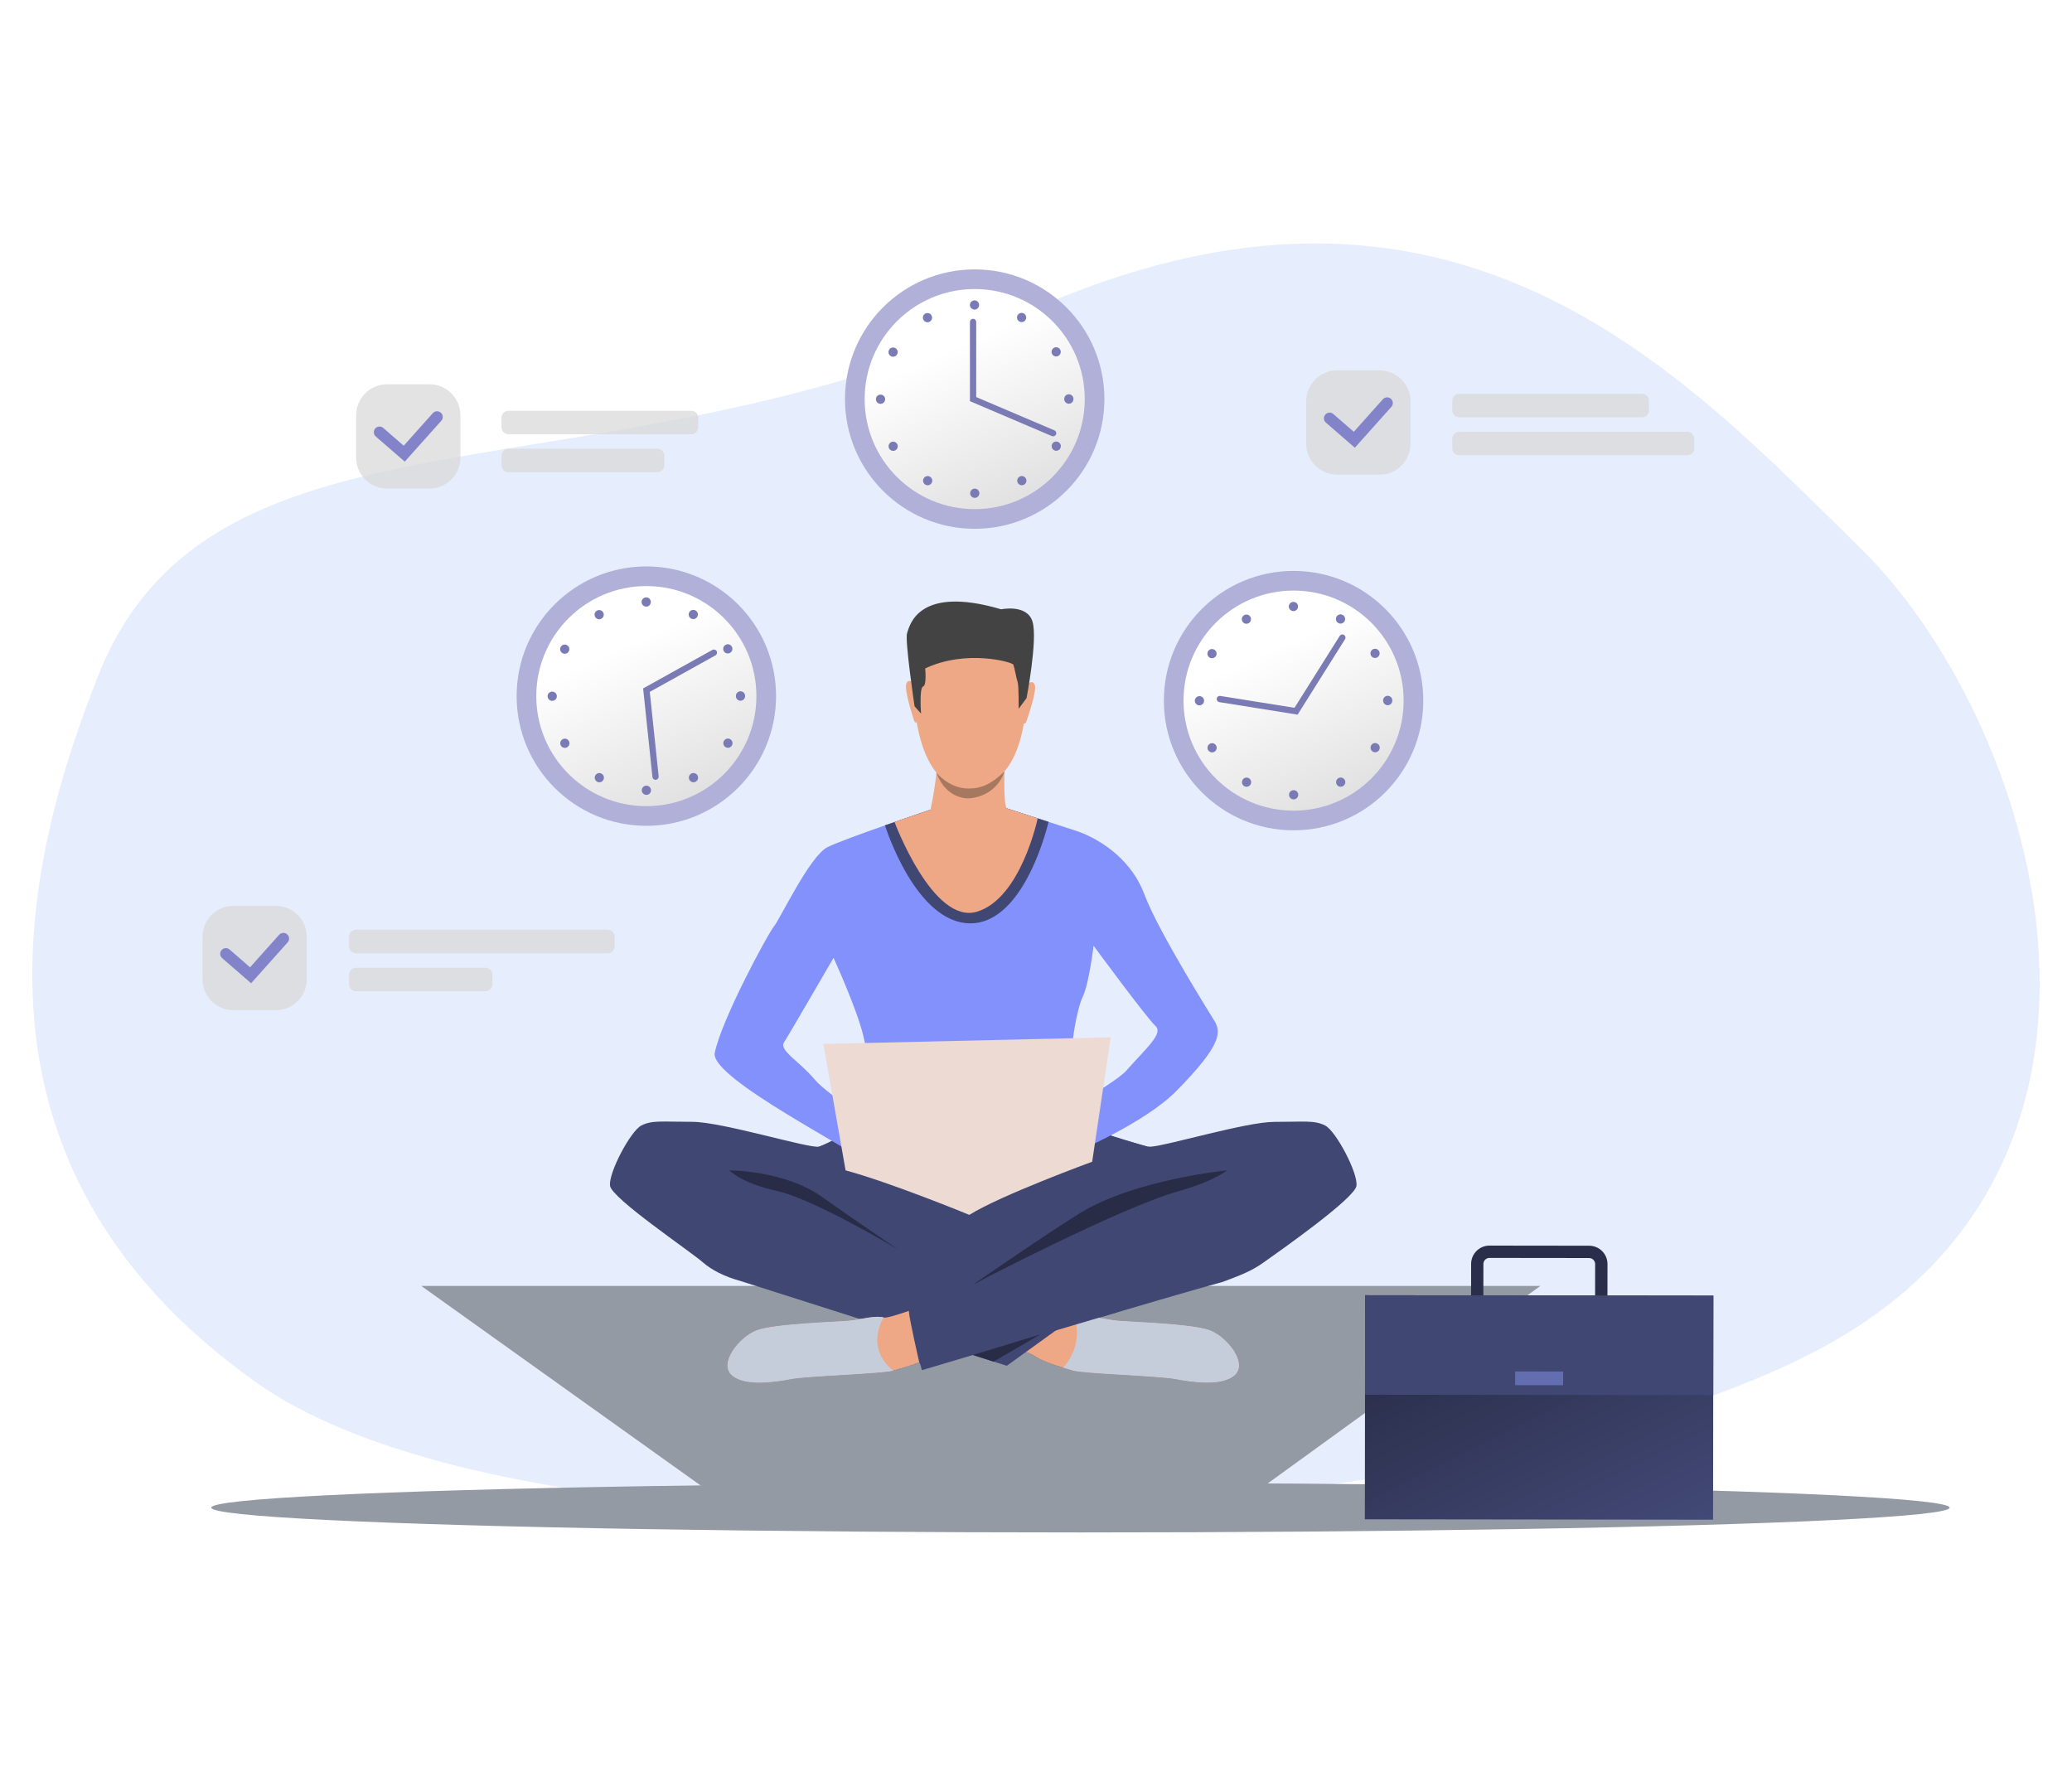 <?xml version="1.0" encoding="utf-8"?>
<!-- Generator: Adobe Illustrator 24.3.0, SVG Export Plug-In . SVG Version: 6.00 Build 0)  -->
<svg version="1.1" id="Layer_1" xmlns="http://www.w3.org/2000/svg" xmlns:xlink="http://www.w3.org/1999/xlink" x="0px" y="0px"
	 viewBox="0 0 700 600" style="enable-background:new 0 0 700 600;" xml:space="preserve">
<style type="text/css">
	.st0{opacity:0.2;fill:#92B4D1;}
	.st1{fill:#2672AB;}
	.st2{fill:#D1EBFF;}
	.st3{opacity:0.5;fill:#3F92D1;}
	.st4{fill:#3F92D1;}
	.st5{fill:#FFFFFF;}
	.st6{opacity:0.3;fill:#FFFFFF;}
	.st7{fill:#A8CFF0;}
	.st8{fill:#72B5E8;}
	.st9{fill:#03336E;}
	.st10{fill:#022652;}
	.st11{opacity:0.7;fill:#FFFFFF;}
	.st12{opacity:0.1;fill:#F1F2F2;}
	.st13{opacity:0.143;fill:#ECEFF0;}
	.st14{opacity:0.186;fill:#E7EBEE;}
	.st15{opacity:0.229;fill:#E2E8EC;}
	.st16{opacity:0.271;fill:#DEE5EA;}
	.st17{opacity:0.314;fill:#D9E1E8;}
	.st18{opacity:0.357;fill:#D4DEE6;}
	.st19{opacity:0.4;fill:#CFDBE4;}
	.st20{opacity:0.443;fill:#CAD7E2;}
	.st21{opacity:0.486;fill:#C5D4E0;}
	.st22{opacity:0.529;fill:#C0D1DE;}
	.st23{opacity:0.571;fill:#BCCDDB;}
	.st24{opacity:0.614;fill:#B7CAD9;}
	.st25{opacity:0.657;fill:#B2C7D7;}
	.st26{opacity:0.7;fill:#ADC3D5;}
	.st27{opacity:0.743;fill:#A8C0D3;}
	.st28{opacity:0.786;fill:#A3BDD1;}
	.st29{opacity:0.829;fill:#9EB9CF;}
	.st30{opacity:0.871;fill:#9AB6CD;}
	.st31{opacity:0.914;fill:#95B3CB;}
	.st32{opacity:0.957;fill:#90AFC9;}
	.st33{fill:#8BACC7;}
	.st34{fill:#EB4680;}
	.st35{fill:#FFD70F;}
	.st36{opacity:0.5;fill:#FFFFFF;}
	.st37{fill:#0BA19F;}
	.st38{fill:#3ECFCD;}
	.st39{fill:#0FBAB8;}
	.st40{fill:url(#SVGID_1_);}
	.st41{fill:url(#SVGID_2_);}
	.st42{fill:url(#SVGID_3_);}
	.st43{fill:#FFDE17;}
	.st44{fill:#FFCC00;}
	.st45{fill:#E6EDFC;}
	.st46{fill:#D7E2F4;}
	.st47{fill:#444A7C;}
	.st48{fill:#262A41;}
	.st49{fill:none;stroke:#FFFFFF;stroke-width:0.667;stroke-miterlimit:10;}
	.st50{fill:#85D2F9;}
	.st51{fill:none;stroke:#FFFFFF;stroke-width:0.325;stroke-miterlimit:10;}
	.st52{fill:none;stroke:#FFFFFF;stroke-width:0.325;stroke-miterlimit:10;stroke-dasharray:1.283,1.283;}
	.st53{fill:none;stroke:#FFFFFF;stroke-width:0.325;stroke-miterlimit:10;stroke-dasharray:1.278,1.278;}
	.st54{fill:#8391FC;stroke:#FFFFFF;stroke-width:0.325;stroke-miterlimit:10;}
	.st55{opacity:0.8;fill:#444A7C;}
	.st56{opacity:0.8;fill:#8391FC;}
	.st57{fill:#8391FC;}
	.st58{fill:none;stroke:#FFFFFF;stroke-width:1.042;stroke-miterlimit:10;}
	.st59{fill:none;stroke:#C8D0FC;stroke-width:0.261;stroke-miterlimit:10;}
	.st60{fill:none;stroke:#FFFFFF;stroke-width:0.261;stroke-linecap:round;stroke-miterlimit:10;}
	.st61{fill:none;stroke:#FFFFFF;stroke-width:0.521;stroke-miterlimit:10;}
	.st62{fill:#E5E1F9;}
	.st63{fill:#7683E1;}
	.st64{fill:#E8A398;}
	.st65{fill:#C3D3EA;}
	.st66{fill:none;stroke:#E8B1C3;stroke-width:1.974;stroke-miterlimit:10;}
	.st67{fill:#7481B2;}
	.st68{fill:#545C8C;}
	.st69{fill:#ECECEC;}
	.st70{fill:#F0F0F0;}
	.st71{fill:#F5F5F5;}
	.st72{fill:#E7E7E7;}
	.st73{fill:#FAFAFA;}
	.st74{opacity:0.4;fill:#E7E7E7;}
	.st75{fill:#E1E1E1;}
	.st76{fill:#007CFF;}
	.st77{opacity:0.2;fill:#FFFFFF;}
	.st78{opacity:0.2;}
	.st79{opacity:0.6;fill:#FFFFFF;}
	.st80{opacity:0.3;}
	.st81{fill:#1A2E35;}
	.st82{opacity:0.4;fill:#FFFFFF;}
	.st83{fill:#CD5B51;}
	.st84{fill:#BA221F;}
	.st85{opacity:0.4;}
	.st86{fill:#1A4175;}
	.st87{fill:#1674BA;}
	.st88{fill-rule:evenodd;clip-rule:evenodd;fill:#389CCF;}
	.st89{fill:url(#XMLID_6_);}
	.st90{fill-rule:evenodd;clip-rule:evenodd;fill:#1674BA;}
	.st91{fill:#1B75BB;}
	.st92{clip-path:url(#SVGID_6_);}
	.st93{clip-path:url(#SVGID_7_);}
	.st94{filter:url(#Adobe_OpacityMaskFilter);}
	.st95{filter:url(#Adobe_OpacityMaskFilter_1_);}
	.st96{mask:url(#SVGID_8_);fill:url(#SVGID_9_);}
	.st97{opacity:0.3;fill:#ADBCFF;}
	.st98{filter:url(#Adobe_OpacityMaskFilter_2_);}
	.st99{filter:url(#Adobe_OpacityMaskFilter_3_);}
	.st100{mask:url(#SVGID_10_);fill:url(#SVGID_11_);}
	.st101{opacity:0.7;fill:#E6EDFC;}
	.st102{fill:none;stroke:#1A2E35;stroke-width:2;stroke-miterlimit:10;}
	.st103{fill:none;stroke:#1A2E35;stroke-linecap:round;stroke-linejoin:round;stroke-miterlimit:10;}
	.st104{opacity:0.44;fill:#FFFFFF;}
	.st105{fill:none;stroke:#FFFFFF;stroke-miterlimit:10;}
	.st106{fill:none;stroke:#1A2E35;stroke-width:0.5;stroke-miterlimit:10;}
	.st107{fill:#FFFFFF;stroke:#1A2E35;stroke-width:0.5;stroke-miterlimit:10;}
	.st108{fill:#1A2E35;stroke:#1A2E35;stroke-linecap:round;stroke-linejoin:round;stroke-miterlimit:10;}
	.st109{fill:#FFFFFF;stroke:#1A2E35;stroke-linecap:round;stroke-linejoin:round;stroke-miterlimit:10;}
	.st110{fill:#808080;stroke:#1A2E35;stroke-linecap:round;stroke-linejoin:round;stroke-miterlimit:10;}
	.st111{fill:#B0B0D9;}
	.st112{fill:#B0B0D9;stroke:#1A2E35;stroke-linecap:round;stroke-linejoin:round;stroke-miterlimit:10;}
	.st113{opacity:0.2;clip-path:url(#XMLID_7_);fill:#404773;}
	.st114{fill:#AAFF00;}
	.st115{opacity:0.2;clip-path:url(#XMLID_8_);fill:#8383C9;}
	.st116{opacity:0.2;clip-path:url(#XMLID_9_);}
	.st117{clip-path:url(#XMLID_10_);fill:none;stroke:#1A2E35;stroke-linecap:round;stroke-linejoin:round;stroke-miterlimit:10;}
	.st118{clip-path:url(#XMLID_11_);}
	.st119{fill:#575757;}
	.st120{fill:none;stroke:#575757;stroke-miterlimit:10;}
	.st121{filter:url(#Adobe_OpacityMaskFilter_4_);}
	.st122{filter:url(#Adobe_OpacityMaskFilter_5_);}
	.st123{mask:url(#SVGID_12_);fill:url(#SVGID_13_);}
	.st124{fill:#939AA3;}
	.st125{fill:#404773;}
	.st126{fill:#EEA886;}
	.st127{fill:#C5CDDB;}
	.st128{fill:#E55353;}
	.st129{fill:#434343;}
	.st130{fill:#282C47;}
	.st131{fill:#525252;}
	.st132{fill:#EDDAD3;}
	.st133{fill:#A77860;}
	.st134{fill:url(#SVGID_14_);}
	.st135{fill:#7A7AB5;}
	.st136{fill:url(#SVGID_15_);}
	.st137{fill:url(#SVGID_16_);}
	.st138{fill:#2A2E4A;}
	.st139{fill:url(#SVGID_17_);}
	.st140{fill:#626EB0;}
	.st141{opacity:0.72;fill:#D9D9D9;}
	.st142{fill:#8383C9;}
	.st143{enable-background:new    ;}
	.st144{fill:url(#SVGID_18_);}
	.st145{fill:url(#SVGID_19_);}
	.st146{fill:url(#SVGID_20_);}
	.st147{opacity:0.8;}
	.st148{opacity:0;fill:#D7C8FF;}
	.st149{opacity:6.369427e-03;fill:#D6C7FE;}
	.st150{opacity:0.013;fill:#D5C6FE;}
	.st151{opacity:0.019;fill:#D4C6FD;}
	.st152{opacity:0.025;fill:#D3C5FC;}
	.st153{opacity:0.032;fill:#D2C4FB;}
	.st154{opacity:0.038;fill:#D1C3FB;}
	.st155{opacity:0.045;fill:#D0C3FA;}
	.st156{opacity:0.051;fill:#CFC2F9;}
	.st157{opacity:0.057;fill:#CEC1F9;}
	.st158{opacity:0.064;fill:#CDC0F8;}
	.st159{opacity:0.07;fill:#CCC0F7;}
	.st160{opacity:0.076;fill:#CBBFF6;}
	.st161{opacity:0.083;fill:#CABEF6;}
	.st162{opacity:0.089;fill:#C9BDF5;}
	.st163{opacity:0.096;fill:#C8BDF4;}
	.st164{opacity:0.102;fill:#C7BCF3;}
	.st165{opacity:0.108;fill:#C6BBF3;}
	.st166{opacity:0.115;fill:#C5BAF2;}
	.st167{opacity:0.121;fill:#C4B9F1;}
	.st168{opacity:0.127;fill:#C3B9F1;}
	.st169{opacity:0.134;fill:#C2B8F0;}
	.st170{opacity:0.14;fill:#C1B7EF;}
	.st171{opacity:0.146;fill:#C0B6EE;}
	.st172{opacity:0.153;fill:#BFB6EE;}
	.st173{opacity:0.159;fill:#BEB5ED;}
	.st174{opacity:0.166;fill:#BDB4EC;}
	.st175{opacity:0.172;fill:#BCB3EC;}
	.st176{opacity:0.178;fill:#BBB3EB;}
	.st177{opacity:0.185;fill:#BAB2EA;}
	.st178{opacity:0.191;fill:#B9B1E9;}
	.st179{opacity:0.198;fill:#B8B0E9;}
	.st180{opacity:0.204;fill:#B7B0E8;}
	.st181{opacity:0.21;fill:#B6AFE7;}
	.st182{opacity:0.217;fill:#B5AEE7;}
	.st183{opacity:0.223;fill:#B4ADE6;}
	.st184{opacity:0.229;fill:#B3ACE5;}
	.st185{opacity:0.236;fill:#B2ACE4;}
	.st186{opacity:0.242;fill:#B1ABE4;}
	.st187{opacity:0.248;fill:#B0AAE3;}
	.st188{opacity:0.255;fill:#AFA9E2;}
	.st189{opacity:0.261;fill:#AEA9E1;}
	.st190{opacity:0.268;fill:#ADA8E1;}
	.st191{opacity:0.274;fill:#ACA7E0;}
	.st192{opacity:0.28;fill:#ABA6DF;}
	.st193{opacity:0.287;fill:#AAA6DF;}
	.st194{opacity:0.293;fill:#A9A5DE;}
	.st195{opacity:0.299;fill:#A8A4DD;}
	.st196{opacity:0.306;fill:#A7A3DC;}
	.st197{opacity:0.312;fill:#A6A3DC;}
	.st198{opacity:0.319;fill:#A5A2DB;}
	.st199{opacity:0.325;fill:#A4A1DA;}
	.st200{opacity:0.331;fill:#A3A0DA;}
	.st201{opacity:0.338;fill:#A29FD9;}
	.st202{opacity:0.344;fill:#A19FD8;}
	.st203{opacity:0.35;fill:#A09ED7;}
	.st204{opacity:0.357;fill:#9F9DD7;}
	.st205{opacity:0.363;fill:#9E9CD6;}
	.st206{opacity:0.369;fill:#9D9CD5;}
	.st207{opacity:0.376;fill:#9C9BD5;}
	.st208{opacity:0.382;fill:#9B9AD4;}
	.st209{opacity:0.389;fill:#9A99D3;}
	.st210{opacity:0.395;fill:#9999D2;}
	.st211{opacity:0.401;fill:#9898D2;}
	.st212{opacity:0.408;fill:#9797D1;}
	.st213{opacity:0.414;fill:#9696D0;}
	.st214{opacity:0.42;fill:#9596CF;}
	.st215{opacity:0.427;fill:#9495CF;}
	.st216{opacity:0.433;fill:#9394CE;}
	.st217{opacity:0.44;fill:#9293CD;}
	.st218{opacity:0.446;fill:#9192CD;}
	.st219{opacity:0.452;fill:#9092CC;}
	.st220{opacity:0.459;fill:#8F91CB;}
	.st221{opacity:0.465;fill:#8E90CA;}
	.st222{opacity:0.471;fill:#8D8FCA;}
	.st223{opacity:0.478;fill:#8C8FC9;}
	.st224{opacity:0.484;fill:#8B8EC8;}
	.st225{opacity:0.49;fill:#8A8DC8;}
	.st226{opacity:0.497;fill:#898CC7;}
	.st227{opacity:0.503;fill:#888CC6;}
	.st228{opacity:0.51;fill:#878BC5;}
	.st229{opacity:0.516;fill:#868AC5;}
	.st230{opacity:0.522;fill:#8589C4;}
	.st231{opacity:0.529;fill:#8489C3;}
	.st232{opacity:0.535;fill:#8388C3;}
	.st233{opacity:0.541;fill:#8287C2;}
	.st234{opacity:0.548;fill:#8186C1;}
	.st235{opacity:0.554;fill:#8086C0;}
	.st236{opacity:0.56;fill:#7F85C0;}
	.st237{opacity:0.567;fill:#7E84BF;}
	.st238{opacity:0.573;fill:#7D83BE;}
	.st239{opacity:0.58;fill:#7C82BE;}
	.st240{opacity:0.586;fill:#7B82BD;}
	.st241{opacity:0.592;fill:#7A81BC;}
	.st242{opacity:0.599;fill:#7980BB;}
	.st243{opacity:0.605;fill:#787FBB;}
	.st244{opacity:0.612;fill:#777FBA;}
	.st245{opacity:0.618;fill:#767EB9;}
	.st246{opacity:0.624;fill:#757DB8;}
	.st247{opacity:0.631;fill:#747CB8;}
	.st248{opacity:0.637;fill:#737CB7;}
	.st249{opacity:0.643;fill:#727BB6;}
	.st250{opacity:0.65;fill:#717AB6;}
	.st251{opacity:0.656;fill:#7079B5;}
	.st252{opacity:0.662;fill:#6F79B4;}
	.st253{opacity:0.669;fill:#6E78B3;}
	.st254{opacity:0.675;fill:#6D77B3;}
	.st255{opacity:0.681;fill:#6C76B2;}
	.st256{opacity:0.688;fill:#6B75B1;}
	.st257{opacity:0.694;fill:#6A75B1;}
	.st258{opacity:0.701;fill:#6974B0;}
	.st259{opacity:0.707;fill:#6873AF;}
	.st260{opacity:0.713;fill:#6772AE;}
	.st261{opacity:0.72;fill:#6672AE;}
	.st262{opacity:0.726;fill:#6571AD;}
	.st263{opacity:0.733;fill:#6470AC;}
	.st264{opacity:0.739;fill:#636FAC;}
	.st265{opacity:0.745;fill:#626FAB;}
	.st266{opacity:0.752;fill:#616EAA;}
	.st267{opacity:0.758;fill:#606DA9;}
	.st268{opacity:0.764;fill:#5F6CA9;}
	.st269{opacity:0.771;fill:#5E6CA8;}
	.st270{opacity:0.777;fill:#5D6BA7;}
	.st271{opacity:0.783;fill:#5C6AA6;}
	.st272{opacity:0.79;fill:#5B69A6;}
	.st273{opacity:0.796;fill:#5A68A5;}
	.st274{opacity:0.802;fill:#5968A4;}
	.st275{opacity:0.809;fill:#5867A4;}
	.st276{opacity:0.815;fill:#5766A3;}
	.st277{opacity:0.822;fill:#5665A2;}
	.st278{opacity:0.828;fill:#5565A1;}
	.st279{opacity:0.834;fill:#5464A1;}
	.st280{opacity:0.841;fill:#5363A0;}
	.st281{opacity:0.847;fill:#52629F;}
	.st282{opacity:0.854;fill:#51629F;}
	.st283{opacity:0.86;fill:#50619E;}
	.st284{opacity:0.866;fill:#4F609D;}
	.st285{opacity:0.873;fill:#4E5F9C;}
	.st286{opacity:0.879;fill:#4D5F9C;}
	.st287{opacity:0.885;fill:#4C5E9B;}
	.st288{opacity:0.892;fill:#4B5D9A;}
	.st289{opacity:0.898;fill:#4A5C9A;}
	.st290{opacity:0.904;fill:#495B99;}
	.st291{opacity:0.911;fill:#485B98;}
	.st292{opacity:0.917;fill:#475A97;}
	.st293{opacity:0.924;fill:#465997;}
	.st294{opacity:0.93;fill:#455896;}
	.st295{opacity:0.936;fill:#445895;}
	.st296{opacity:0.943;fill:#435794;}
	.st297{opacity:0.949;fill:#425694;}
	.st298{opacity:0.955;fill:#415593;}
	.st299{opacity:0.962;fill:#405592;}
	.st300{opacity:0.968;fill:#3F5492;}
	.st301{opacity:0.975;fill:#3E5391;}
	.st302{opacity:0.981;fill:#3D5290;}
	.st303{opacity:0.987;fill:#3C528F;}
	.st304{opacity:0.994;fill:#3B518F;}
	.st305{fill:#3A508E;}
	.st306{clip-path:url(#SVGID_22_);enable-background:new    ;}
	.st307{fill:#70166B;}
	.st308{fill:#74176F;}
	.st309{fill:#781873;}
	.st310{fill:#7D1977;}
	.st311{fill:#811A7B;}
	.st312{fill:#851B7F;}
	.st313{fill:#8A1C83;}
	.st314{fill:#8E1C87;}
	.st315{fill:#921D8B;}
	.st316{clip-path:url(#SVGID_24_);enable-background:new    ;}
	.st317{fill:#616B85;}
	.st318{fill:#656F8A;}
	.st319{fill:#69738F;}
	.st320{fill:#6C7794;}
	.st321{fill:#707B99;}
	.st322{fill:#747F9E;}
	.st323{fill:#7883A3;}
	.st324{fill:#7B87A8;}
	.st325{fill:#7F8BAD;}
	.st326{clip-path:url(#SVGID_26_);enable-background:new    ;}
	.st327{fill:#9D1F95;}
	.st328{clip-path:url(#SVGID_28_);enable-background:new    ;}
	.st329{clip-path:url(#SVGID_30_);enable-background:new    ;}
	.st330{fill:#767385;}
	.st331{fill:#6C1667;}
	.st332{clip-path:url(#SVGID_32_);enable-background:new    ;}
	.st333{fill:#7C798C;}
	.st334{clip-path:url(#SVGID_34_);enable-background:new    ;}
	.st335{fill:#918DA3;}
	.st336{fill:#9592A8;}
	.st337{fill:#9A96AD;}
	.st338{fill:#8C899E;}
	.st339{fill:#888599;}
	.st340{fill:#838094;}
	.st341{fill:#7F7C8F;}
	.st342{fill:#7A778A;}
	.st343{fill:url(#SVGID_35_);}
	.st344{fill:url(#SVGID_36_);}
	.st345{fill:url(#SVGID_37_);}
	.st346{fill:url(#SVGID_38_);}
	.st347{fill:url(#SVGID_39_);}
	.st348{opacity:0;fill:#012B7E;}
	.st349{opacity:0.028;fill:#012B7E;}
	.st350{opacity:0.056;fill:#012B7E;}
	.st351{opacity:0.083;fill:#012B7E;}
	.st352{opacity:0.111;fill:#012B7E;}
	.st353{opacity:0.139;fill:#012B7E;}
	.st354{opacity:0.167;fill:#012B7E;}
	.st355{opacity:0.194;fill:#012B7E;}
	.st356{opacity:0.222;fill:#012B7E;}
	.st357{opacity:0.25;fill:#012B7E;}
	.st358{opacity:0.278;fill:#012B7E;}
	.st359{opacity:0.306;fill:#012B7E;}
	.st360{opacity:0.333;fill:#012B7E;}
	.st361{opacity:0.361;fill:#012B7E;}
	.st362{opacity:0.389;fill:#012B7E;}
	.st363{opacity:0.417;fill:#012B7E;}
	.st364{opacity:0.444;fill:#012B7E;}
	.st365{opacity:0.472;fill:#012B7E;}
	.st366{opacity:0.5;fill:#012B7E;}
	.st367{opacity:0.528;fill:#012B7E;}
	.st368{opacity:0.556;fill:#012B7E;}
	.st369{opacity:0.583;fill:#012B7E;}
	.st370{opacity:0.611;fill:#012B7E;}
	.st371{opacity:0.639;fill:#012B7E;}
	.st372{opacity:0.667;fill:#012B7E;}
	.st373{opacity:0.694;fill:#012B7E;}
	.st374{opacity:0.722;fill:#012B7E;}
	.st375{opacity:0.75;fill:#012B7E;}
	.st376{opacity:0.778;fill:#012B7E;}
	.st377{opacity:0.806;fill:#012B7E;}
	.st378{opacity:0.833;fill:#012B7E;}
	.st379{opacity:0.861;fill:#012B7E;}
	.st380{opacity:0.889;fill:#012B7E;}
	.st381{opacity:0.917;fill:#012B7E;}
	.st382{opacity:0.944;fill:#012B7E;}
	.st383{opacity:0.972;fill:#012B7E;}
	.st384{fill:#012B7E;}
	.st385{fill:url(#SVGID_40_);}
	.st386{fill:url(#SVGID_41_);}
	.st387{fill:url(#SVGID_42_);}
	.st388{fill:url(#SVGID_43_);}
	.st389{fill:url(#SVGID_44_);}
	.st390{fill:url(#SVGID_45_);}
	.st391{fill:url(#SVGID_46_);}
	.st392{fill:url(#SVGID_47_);}
	.st393{clip-path:url(#SVGID_49_);}
	.st394{fill:#412121;}
	.st395{fill:#87A8DC;}
	.st396{opacity:0.8;clip-path:url(#SVGID_49_);}
	.st397{opacity:0.7;}
	.st398{fill:url(#SVGID_50_);}
	.st399{fill:url(#SVGID_51_);}
	.st400{fill:url(#SVGID_52_);}
	.st401{fill:url(#SVGID_53_);}
	.st402{fill:url(#SVGID_54_);}
	.st403{fill:url(#SVGID_55_);}
	.st404{opacity:0;fill:#BECBF7;}
	.st405{opacity:0.011;fill:#BDCAF6;}
	.st406{opacity:0.021;fill:#BBC8F5;}
	.st407{opacity:0.032;fill:#BAC7F4;}
	.st408{opacity:0.043;fill:#B8C6F2;}
	.st409{opacity:0.054;fill:#B7C4F1;}
	.st410{opacity:0.065;fill:#B5C3F0;}
	.st411{opacity:0.075;fill:#B4C2EF;}
	.st412{opacity:0.086;fill:#B3C0EE;}
	.st413{opacity:0.097;fill:#B1BFED;}
	.st414{opacity:0.107;fill:#B0BEEC;}
	.st415{opacity:0.118;fill:#AEBCEB;}
	.st416{opacity:0.129;fill:#ADBBE9;}
	.st417{opacity:0.14;fill:#ACBAE8;}
	.st418{opacity:0.15;fill:#AAB8E7;}
	.st419{opacity:0.161;fill:#A9B7E6;}
	.st420{opacity:0.172;fill:#A7B6E5;}
	.st421{opacity:0.183;fill:#A6B5E4;}
	.st422{opacity:0.194;fill:#A4B3E3;}
	.st423{opacity:0.204;fill:#A3B2E2;}
	.st424{opacity:0.215;fill:#A2B1E0;}
	.st425{opacity:0.226;fill:#A0AFDF;}
	.st426{opacity:0.237;fill:#9FAEDE;}
	.st427{opacity:0.247;fill:#9DADDD;}
	.st428{opacity:0.258;fill:#9CABDC;}
	.st429{opacity:0.269;fill:#9BAADB;}
	.st430{opacity:0.28;fill:#99A9DA;}
	.st431{opacity:0.29;fill:#98A7D9;}
	.st432{opacity:0.301;fill:#96A6D7;}
	.st433{opacity:0.312;fill:#95A5D6;}
	.st434{opacity:0.323;fill:#93A3D5;}
	.st435{opacity:0.333;fill:#92A2D4;}
	.st436{opacity:0.344;fill:#91A1D3;}
	.st437{opacity:0.355;fill:#8F9FD2;}
	.st438{opacity:0.366;fill:#8E9ED1;}
	.st439{opacity:0.376;fill:#8C9DCF;}
	.st440{opacity:0.387;fill:#8B9BCE;}
	.st441{opacity:0.398;fill:#899ACD;}
	.st442{opacity:0.409;fill:#8899CC;}
	.st443{opacity:0.419;fill:#8797CB;}
	.st444{opacity:0.43;fill:#8596CA;}
	.st445{opacity:0.441;fill:#8495C9;}
	.st446{opacity:0.452;fill:#8293C8;}
	.st447{opacity:0.462;fill:#8192C6;}
	.st448{opacity:0.473;fill:#8091C5;}
	.st449{opacity:0.484;fill:#7E8FC4;}
	.st450{opacity:0.495;fill:#7D8EC3;}
	.st451{opacity:0.505;fill:#7B8DC2;}
	.st452{opacity:0.516;fill:#7A8CC1;}
	.st453{opacity:0.527;fill:#788AC0;}
	.st454{opacity:0.538;fill:#7789BF;}
	.st455{opacity:0.548;fill:#7688BD;}
	.st456{opacity:0.559;fill:#7486BC;}
	.st457{opacity:0.57;fill:#7385BB;}
	.st458{opacity:0.581;fill:#7184BA;}
	.st459{opacity:0.591;fill:#7082B9;}
	.st460{opacity:0.602;fill:#6F81B8;}
	.st461{opacity:0.613;fill:#6D80B7;}
	.st462{opacity:0.624;fill:#6C7EB6;}
	.st463{opacity:0.634;fill:#6A7DB4;}
	.st464{opacity:0.645;fill:#697CB3;}
	.st465{opacity:0.656;fill:#677AB2;}
	.st466{opacity:0.667;fill:#6679B1;}
	.st467{opacity:0.677;fill:#6578B0;}
	.st468{opacity:0.688;fill:#6376AF;}
	.st469{opacity:0.699;fill:#6275AE;}
	.st470{opacity:0.71;fill:#6074AC;}
	.st471{opacity:0.72;fill:#5F72AB;}
	.st472{opacity:0.731;fill:#5D71AA;}
	.st473{opacity:0.742;fill:#5C70A9;}
	.st474{opacity:0.753;fill:#5B6EA8;}
	.st475{opacity:0.763;fill:#596DA7;}
	.st476{opacity:0.774;fill:#586CA6;}
	.st477{opacity:0.785;fill:#566AA5;}
	.st478{opacity:0.796;fill:#5569A3;}
	.st479{opacity:0.806;fill:#5468A2;}
	.st480{opacity:0.817;fill:#5266A1;}
	.st481{opacity:0.828;fill:#5165A0;}
	.st482{opacity:0.839;fill:#4F649F;}
	.st483{opacity:0.85;fill:#4E639E;}
	.st484{opacity:0.86;fill:#4C619D;}
	.st485{opacity:0.871;fill:#4B609C;}
	.st486{opacity:0.882;fill:#4A5F9A;}
	.st487{opacity:0.892;fill:#485D99;}
	.st488{opacity:0.903;fill:#475C98;}
	.st489{opacity:0.914;fill:#455B97;}
	.st490{opacity:0.925;fill:#445996;}
	.st491{opacity:0.935;fill:#435895;}
	.st492{opacity:0.946;fill:#415794;}
	.st493{opacity:0.957;fill:#405593;}
	.st494{opacity:0.968;fill:#3E5491;}
	.st495{opacity:0.979;fill:#3D5390;}
	.st496{opacity:0.989;fill:#3B518F;}
	.st497{fill:url(#SVGID_56_);}
	.st498{fill:url(#SVGID_57_);}
	.st499{fill:url(#SVGID_58_);}
	.st500{fill:url(#SVGID_59_);}
	.st501{fill:url(#SVGID_60_);}
	.st502{clip-path:url(#SVGID_62_);}
	.st503{fill:#FA4542;}
	.st504{opacity:0.8;clip-path:url(#SVGID_62_);}
	.st505{fill:url(#SVGID_63_);}
	.st506{fill:url(#SVGID_64_);}
	.st507{opacity:0.7;fill:url(#SVGID_65_);}
	.st508{fill:url(#SVGID_66_);}
	.st509{fill:url(#SVGID_67_);}
	.st510{clip-path:url(#SVGID_69_);}
	.st511{fill:#1479DA;}
	.st512{opacity:0.8;clip-path:url(#SVGID_69_);}
	.st513{fill:url(#SVGID_70_);}
	.st514{clip-path:url(#SVGID_72_);}
	.st515{fill:#1278DA;}
	.st516{opacity:0.8;clip-path:url(#SVGID_72_);}
	.st517{fill:url(#SVGID_73_);}
	.st518{clip-path:url(#SVGID_75_);}
	.st519{fill:#127ADB;}
	.st520{opacity:0.8;clip-path:url(#SVGID_75_);}
	.st521{fill:url(#SVGID_76_);}
	.st522{clip-path:url(#SVGID_78_);}
	.st523{opacity:0.8;clip-path:url(#SVGID_78_);}
	.st524{fill:url(#SVGID_79_);}
	.st525{clip-path:url(#SVGID_81_);}
	.st526{fill:url(#SVGID_82_);}
	.st527{fill:url(#SVGID_83_);}
	.st528{opacity:0.8;clip-path:url(#SVGID_81_);}
	.st529{fill:url(#SVGID_84_);}
	.st530{clip-path:url(#SVGID_86_);}
	.st531{fill:#187FDF;}
	.st532{opacity:0.8;clip-path:url(#SVGID_86_);}
	.st533{fill:url(#SVGID_87_);}
	.st534{clip-path:url(#SVGID_89_);}
	.st535{fill:#0E70D3;}
	.st536{opacity:0.8;clip-path:url(#SVGID_89_);}
	.st537{fill:url(#SVGID_90_);}
	.st538{clip-path:url(#SVGID_92_);fill:#FFFFFF;}
	.st539{clip-path:url(#SVGID_92_);fill:#0071C1;}
	.st540{opacity:0.8;clip-path:url(#SVGID_92_);}
	.st541{clip-path:url(#SVGID_92_);}
	.st542{opacity:0.7;fill:#8B7BC8;}
	.st543{fill:url(#SVGID_93_);}
	.st544{fill:url(#SVGID_94_);}
	.st545{fill:#003B64;}
	.st546{fill:#003D68;}
	.st547{fill:url(#SVGID_95_);}
	.st548{opacity:0.7;fill:url(#SVGID_96_);}
	.st549{fill:url(#SVGID_97_);}
	.st550{fill:url(#SVGID_98_);}
	.st551{clip-path:url(#SVGID_100_);}
	.st552{opacity:0.8;clip-path:url(#SVGID_100_);}
	.st553{fill:url(#SVGID_101_);}
	.st554{fill:url(#SVGID_102_);}
	.st555{fill:url(#SVGID_103_);}
	.st556{fill:url(#SVGID_104_);}
	.st557{fill:url(#SVGID_105_);}
	.st558{opacity:0.7;fill:url(#SVGID_106_);}
	.st559{fill:url(#SVGID_107_);}
	.st560{fill:url(#SVGID_108_);}
	.st561{fill:url(#SVGID_109_);}
	.st562{fill:url(#SVGID_110_);}
	.st563{fill:url(#SVGID_111_);}
	.st564{fill:url(#SVGID_112_);}
	.st565{opacity:0.7;fill:url(#SVGID_113_);}
	.st566{fill:url(#SVGID_114_);}
	.st567{clip-path:url(#SVGID_116_);fill:#FF3B62;}
	.st568{clip-path:url(#SVGID_116_);fill:#412121;}
	.st569{clip-path:url(#SVGID_116_);fill:#FFFFFF;}
	.st570{opacity:0.8;clip-path:url(#SVGID_116_);}
	.st571{clip-path:url(#SVGID_116_);}
	.st572{fill:url(#SVGID_117_);}
	.st573{fill:url(#SVGID_118_);}
	.st574{opacity:0;fill:#3A508E;}
	.st575{opacity:0.02;fill:#3A508E;}
	.st576{opacity:0.04;fill:#3A508E;}
	.st577{opacity:0.06;fill:#3A508E;}
	.st578{opacity:0.08;fill:#3A508E;}
	.st579{opacity:0.1;fill:#3A508E;}
	.st580{opacity:0.12;fill:#3A508E;}
	.st581{opacity:0.14;fill:#3A508E;}
	.st582{opacity:0.16;fill:#3A508E;}
	.st583{opacity:0.18;fill:#3A508E;}
	.st584{opacity:0.2;fill:#3A508E;}
	.st585{opacity:0.22;fill:#3A508E;}
	.st586{opacity:0.24;fill:#3A508E;}
	.st587{opacity:0.26;fill:#3A508E;}
	.st588{opacity:0.28;fill:#3A508E;}
	.st589{opacity:0.3;fill:#3A508E;}
	.st590{opacity:0.32;fill:#3A508E;}
	.st591{opacity:0.34;fill:#3A508E;}
	.st592{opacity:0.36;fill:#3A508E;}
	.st593{opacity:0.38;fill:#3A508E;}
	.st594{opacity:0.4;fill:#3A508E;}
	.st595{opacity:0.42;fill:#3A508E;}
	.st596{opacity:0.44;fill:#3A508E;}
	.st597{opacity:0.46;fill:#3A508E;}
	.st598{opacity:0.48;fill:#3A508E;}
	.st599{opacity:0.5;fill:#3A508E;}
	.st600{opacity:0.52;fill:#3A508E;}
	.st601{opacity:0.54;fill:#3A508E;}
	.st602{opacity:0.56;fill:#3A508E;}
	.st603{opacity:0.58;fill:#3A508E;}
	.st604{opacity:0.6;fill:#3A508E;}
	.st605{opacity:0.62;fill:#3A508E;}
	.st606{opacity:0.64;fill:#3A508E;}
	.st607{opacity:0.66;fill:#3A508E;}
	.st608{opacity:0.68;fill:#3A508E;}
	.st609{opacity:0.7;fill:#3A508E;}
	.st610{opacity:0.72;fill:#3A508E;}
	.st611{opacity:0.74;fill:#3A508E;}
	.st612{opacity:0.76;fill:#3A508E;}
	.st613{opacity:0.78;fill:#3A508E;}
	.st614{opacity:0.8;fill:#3A508E;}
	.st615{opacity:0.82;fill:#3A508E;}
	.st616{opacity:0.84;fill:#3A508E;}
	.st617{opacity:0.86;fill:#3A508E;}
	.st618{opacity:0.88;fill:#3A508E;}
	.st619{opacity:0.9;fill:#3A508E;}
	.st620{opacity:0.92;fill:#3A508E;}
	.st621{opacity:0.94;fill:#3A508E;}
	.st622{opacity:0.96;fill:#3A508E;}
	.st623{opacity:0.98;fill:#3A508E;}
	.st624{fill:url(#SVGID_119_);}
	.st625{fill:url(#SVGID_120_);}
	.st626{clip-path:url(#SVGID_122_);}
	.st627{fill:url(#SVGID_123_);}
	.st628{fill:url(#SVGID_124_);}
	.st629{clip-path:url(#SVGID_126_);}
	.st630{fill:url(#SVGID_127_);}
	.st631{fill:url(#SVGID_128_);}
	.st632{fill:url(#SVGID_129_);}
</style>
<g>
	<path class="st45" d="M33.32,227.91C3.69,302.01-11.49,396.9,86.03,466.72c97.52,69.82,416.13,51.6,531.62-12.53
		c115.49-64.12,69.74-211.52,10.62-269.27s-137.03-145.1-282.35-79.01C200.61,172,72.13,130.85,33.32,227.91z"/>
	<defs>
		<filter id="Adobe_OpacityMaskFilter" filterUnits="userSpaceOnUse" x="142.32" y="434.46" width="378.08" height="76.6">
			<feFlood  style="flood-color:white;flood-opacity:1" result="back"/>
			<feBlend  in="SourceGraphic" in2="back" mode="normal"/>
		</filter>
	</defs>
	<mask maskUnits="userSpaceOnUse" x="142.32" y="434.46" width="378.08" height="76.6" id="SVGID_1_">
		<g class="st94">
			<defs>
				<filter id="Adobe_OpacityMaskFilter_1_" filterUnits="userSpaceOnUse" x="142.32" y="434.46" width="378.08" height="76.6">
					<feFlood  style="flood-color:white;flood-opacity:1" result="back"/>
					<feBlend  in="SourceGraphic" in2="back" mode="normal"/>
				</filter>
			</defs>
			<mask maskUnits="userSpaceOnUse" x="142.32" y="434.46" width="378.08" height="76.6" id="SVGID_1_">
			</mask>
			<linearGradient id="SVGID_2_" gradientUnits="userSpaceOnUse" x1="331.358" y1="450.033" x2="331.358" y2="609.424">
				<stop  offset="0" style="stop-color:#000000"/>
				<stop  offset="0.695" style="stop-color:#FFFFFF"/>
			</linearGradient>
			<polygon style="mask:url(#SVGID_1_);fill:url(#SVGID_2_);" points="414.71,511.02 520.4,434.46 142.32,434.46 249.55,511.06 			
				"/>
		</g>
	</mask>
	<polygon class="st124" points="414.71,511.02 520.4,434.46 142.32,434.46 249.55,511.06 	"/>
	<path class="st125" d="M458.26,400.66c-0.61,4.28-26.35,22.31-31.42,25.91c-4.07,2.89-7.6,4.22-13.75,6.53c0,0,0,0,0,0
		c-13.97,3.67-101.65,29.84-101.65,29.84c-0.23-0.89-0.36-1.66-0.87-2.67c-3.27,1.31-6.64,2.15-8.78,2.82
		c-3.26,1.02-29.17,1.84-34.48,2.86c-5.3,1.02-15.91,2.65-20.2-1.43c-4.28-4.08,2.65-12.85,8.57-15.1
		c5.92-2.24,27.54-2.86,31.42-3.26c3.88-0.41,8.98-1.84,11.43-1.02c0.77,0.26,4.19-0.75,8.51-2.24c-0.11-1.59-0.13-2.59-0.13-2.59
		l23.02-6.64l-4.26-40.76c0,0,10.02-37.74,50.03-8.95c0,0,8.93,2.63,11.99,3.44c0.22,0.06,0.56,0.07,1.02,0.03
		c6.1-0.46,32.34-8.39,41.82-8.39c10.2,0,13.47-0.61,17.14,1.22C451.32,382.09,458.87,396.37,458.26,400.66z"/>
	<path class="st125" d="M417.26,464.51c-4.28,4.08-14.89,2.45-20.2,1.43c-5.3-1.02-31.21-1.84-34.48-2.86
		c-3.26-1.02-9.38-2.45-13.67-5.3c-0.34-0.23-1.13-0.57-2.29-1.01c0,0,0,0,0,0l-6.48,4.67l-90.09-28.68
		c-5.4-1.48-9.68-3.73-12.53-6.21c-4.69-4.08-30.81-21.63-31.42-25.91c-0.61-4.28,6.94-18.57,10.61-20.4
		c3.67-1.84,6.94-1.22,17.14-1.22s39.78,9.18,42.84,8.36c1.39-0.37,4.27-1.84,7-3.33c3.27-1.79,6.33-3.61,6.33-3.61
		c43.82-19.56,48.69,12.45,48.69,12.45l-2.59,39.51c0,0,3.65,1.81,8.4,4.07l21.72,6.14l-2.84,2.05c1.23,0.4,2.1,0.58,2.45,0.46
		c2.45-0.82,7.55,0.61,11.43,1.02c3.88,0.41,25.5,1.02,31.42,3.26C414.61,451.66,421.55,460.43,417.26,464.51z"/>
	<path class="st125" d="M283.7,384.07c3.02,0.21,23.44,12.04,28.28,14.86c-7.36-3.85-35.28-11.53-35.28-11.53
		C278.09,387.02,280.97,385.56,283.7,384.07z"/>
	<path class="st125" d="M388.69,387.43c0,0-35.17,8.53-41.61,12.11c0.29-0.21,18.54-14.07,28.11-15.92c0,0,9.41,2.97,12.47,3.79
		C387.88,387.45,388.23,387.46,388.69,387.43C388.69,387.43,388.69,387.43,388.69,387.43z"/>
	<path class="st126" d="M417.26,464.51c-4.28,4.08-14.89,2.45-20.2,1.43c-5.3-1.02-31.21-1.84-34.48-2.86
		c-0.94-0.29-2.11-0.62-3.41-1c0,0,0,0,0,0c-3.22-0.95-7.2-2.26-10.26-4.3c-0.34-0.23-1.13-0.57-2.29-1.01l16.3-11.77l0.47-0.34
		c1.23,0.4,2.1,0.58,2.45,0.46c2.45-0.82,7.55,0.61,11.43,1.02c3.88,0.41,25.5,1.02,31.42,3.26
		C414.61,451.66,421.55,460.43,417.26,464.51z"/>
	<path class="st127" d="M417.26,464.51c-4.28,4.08-14.89,2.45-20.2,1.43c-5.3-1.02-31.21-1.84-34.48-2.86
		c-0.94-0.29-2.11-0.62-3.41-1c0,0,0,0,0,0c0,0,0,0,0,0s7.13-7.06,3.76-17.07l0.47-0.34c1.23,0.4,2.1,0.58,2.45,0.46
		c2.45-0.82,7.55,0.61,11.43,1.02c3.88,0.41,25.5,1.02,31.42,3.26C414.61,451.66,421.55,460.43,417.26,464.51z"/>
	<path class="st128" d="M292.64,393.07c0.05,0.11,0.04,0.19-0.03,0.24C292.2,393.62,292.27,393.49,292.64,393.07z"/>
	<path class="st57" d="M410.55,345.37c-0.34-0.69-18.93-29.92-23.96-43.25c-5.03-13.33-17.14-19.45-22.85-21.35
		c-2.04-0.68-5.67-1.86-9.5-3.1c-6.9-2.23-14.44-4.65-14.44-4.65H316c0,0-8.25,2.76-17,5.83c-0.01,0-0.01,0.01-0.01,0.01
		c-8.07,2.83-16.57,5.92-19.44,7.36c-5.98,2.99-16.05,24.35-18.09,26.79c-2.04,2.45-17.73,31.53-19.99,42.71
		c-1.76,8.68,49.77,34.11,51.17,37.37c1.63-1.81,9.14-9.01,9.14-9.01s-2.4-1.51-5.79-3.74c13.8,0.63,47.53-0.56,52.37-0.31
		c0.97,0.05,2.03,0.02,3.12-0.07c0,0-0.01,0-0.01,0c1.5,1.09,11.16,9.62,11.16,9.62s23.8-9.88,34.75-20.94
		C412.92,352.92,412.26,348.84,410.55,345.37z M275.22,364.71c-5.1-6.12-12.12-9.82-10.35-12.54c1.77-2.72,16.73-28.56,16.73-28.56
		s7.75,17,9.93,25.84c2.18,8.84,2.01,12.89,1.09,15.64c-0.82,2.47-1.48,4.14-2.22,11.49C284.28,372.41,277.55,367.52,275.22,364.71z
		 M380.45,361.79c-2,2.27-9.92,7.3-17.03,11.44c-0.54-4.93-1.36-12.7-1.45-15.49c-0.13-4.21,1.63-16.32,3.81-20.94
		c2.18-4.63,3.67-17.27,3.67-17.27s18.02,24.48,20.88,27.07C393.19,349.18,387.21,354.11,380.45,361.79z"/>
	<g>
		<path class="st126" d="M330.74,207.59c0,0,18.61,2.93,15.78,32.06c-2.83,29.12-19.26,26.74-20.36,26.71
			c-1.1-0.03-16.49,0.53-17.69-35.03C308.47,231.33,307.94,205.03,330.74,207.59z"/>
	</g>
	<g>
		<path class="st126" d="M346.81,231.42c0,0,2.04-2.18,2.79,0.03c0.75,2.2-2.78,12.03-2.91,12.49c0,0-0.37,0.85-0.86,0.38
			C345.34,243.85,346.81,231.42,346.81,231.42z"/>
	</g>
	<g>
		<path class="st126" d="M308.97,231.05c0,0-2-2.22-2.79-0.03c-0.79,2.19,2.52,12.08,2.67,12.55c0,0,0.36,0.86,0.85,0.4
			C310.2,243.51,308.97,231.05,308.97,231.05z"/>
	</g>
	<g>
		<path class="st129" d="M346.8,235.89l-2.66,3.56c0,0,0.08-7.81-0.35-9.04c-0.43-1.22-1.08-4.97-1.44-5.85
			c-0.36-0.88-15.98-5.26-29.79,1.28c0,0,0.61,5.62-0.72,6.12c-1.32,0.5-0.67,9.15-0.67,9.15l-2.19-2.47c0,0-3.35-22.41-2.53-24.74
			c0.83-2.34,3.47-16.38,31.79-8.04c0,0,8.83-1.87,10.6,4.23C350.61,216.17,346.8,235.89,346.8,235.89z"/>
	</g>
	<path class="st130" d="M303.35,422.12c0,0-28.49-17.08-40.94-19.76c-11.76-2.54-16.05-6.94-16.05-6.94s18.7,0,31.15,8.84
		C285.96,410.26,303.35,422.12,303.35,422.12z"/>
	<path class="st130" d="M328.67,434.03c0,0,49.56-26.02,69.8-31.67c11.59-3.23,16.05-6.94,16.05-6.94s-30.64,2.99-49.27,14.21
		C356.36,414.98,328.67,434.03,328.67,434.03z"/>
	<path class="st126" d="M310.56,460.27c-3.27,1.31-6.64,2.15-8.78,2.82c-3.26,1.02-29.17,1.84-34.48,2.86
		c-5.3,1.02-15.91,2.65-20.2-1.43c-4.28-4.08,2.65-12.85,8.57-15.1c5.92-2.24,27.54-2.86,31.42-3.26c3.88-0.41,8.98-1.84,11.43-1.02
		c0.77,0.26,4.19-0.75,8.51-2.24C307.15,445.48,310.56,460.27,310.56,460.27z"/>
	<path class="st125" d="M328.67,457.8l48.72-14.42l-9.63-2.94C367.75,440.44,328.82,454.55,328.67,457.8z"/>
	<polygon class="st130" points="328.67,457.8 351.47,450.85 335.66,460.03 	"/>
	<path class="st131" d="M313.01,399.53c-0.04-0.03-0.41-0.24-1.03-0.6C312.39,399.14,312.73,399.35,313.01,399.53z"/>
	<path class="st127" d="M301.78,463.09c-3.26,1.02-29.17,1.84-34.48,2.86c-5.3,1.02-15.91,2.65-20.2-1.43
		c-4.28-4.08,2.65-12.85,8.57-15.1c5.92-2.24,27.54-2.86,31.42-3.26c3.88-0.41,8.98-1.84,11.43-1.02
		C298.51,445.13,291.97,455.13,301.78,463.09z"/>
	<path class="st125" d="M354.24,277.66c0,0-7.81,34.3-26.4,34.3c-18.59,0-28.86-33.11-28.86-33.11s0,0,0.01-0.01
		c8.76-3.07,17-5.83,17-5.83h23.8C339.81,273.01,347.34,275.43,354.24,277.66z"/>
	<path class="st132" d="M285.67,395.42l-7.51-42.71l97.07-2.24l-6.25,42.03c0,0-30.98,11.34-41.5,17.96
		C327.48,410.45,300.91,399.53,285.67,395.42z"/>
	<path class="st126" d="M340.05,273.09c-0.01-0.03-0.01-0.05-0.03-0.08c-1.16-2.59-0.59-15.24-0.59-15.24s-23.71-6.03-23.03-1.42
		c0.68,4.61-2.04,17.21-2.04,17.21l-12.16,4.16c0,0,12.96,34.79,27.85,30.31c14.89-4.49,20.52-31.56,20.52-31.56L340.05,273.09z"/>
	<path class="st133" d="M316.36,261.04c0,0,4.2,5.37,10.83,5.37c4.36,0,7.8-1.52,12.15-5.76c0,0-2.2,8.35-12.12,9.09
		C327.22,269.75,319.64,270.22,316.36,261.04z"/>
	<ellipse class="st124" cx="365.02" cy="509.37" rx="293.64" ry="8.38"/>
	<g>
		<circle class="st111" cx="437.02" cy="236.71" r="43.82"/>
		<linearGradient id="SVGID_3_" gradientUnits="userSpaceOnUse" x1="429.443" y1="219.75" x2="466.186" y2="301.954">
			<stop  offset="0" style="stop-color:#FFFFFF"/>
			<stop  offset="1" style="stop-color:#CFCFCF"/>
		</linearGradient>
		<circle class="st42" cx="437.02" cy="236.71" r="37.18"/>
		<g>
			<path class="st135" d="M435.48,268.52c0-0.86,0.7-1.56,1.56-1.56l0,0c0.86,0,1.56,0.7,1.56,1.56l0,0c0,0.86-0.7,1.56-1.56,1.56
				l0,0C436.18,270.08,435.48,269.38,435.48,268.52z M420.36,265.62L420.36,265.62L420.36,265.62c-0.5-0.29-0.78-0.81-0.78-1.35l0,0
				c0-0.26,0.07-0.53,0.21-0.78l0,0c0.43-0.74,1.38-1,2.13-0.57l0,0c0.5,0.29,0.78,0.81,0.78,1.35l0,0c0,0.26-0.07,0.53-0.21,0.77
				l0,0c-0.29,0.5-0.81,0.78-1.35,0.78l0,0C420.87,265.83,420.61,265.77,420.36,265.62z M451.59,265.04
				c-0.14-0.25-0.21-0.52-0.21-0.78l0,0c0-0.54,0.28-1.06,0.78-1.35l0,0c0.74-0.43,1.7-0.18,2.13,0.57l0,0
				c0.14,0.24,0.21,0.51,0.21,0.77l0,0c0,0.54-0.28,1.06-0.78,1.35l0,0c-0.25,0.14-0.51,0.21-0.78,0.21l0,0
				C452.4,265.82,451.88,265.54,451.59,265.04z M408.14,253.43c-0.14-0.25-0.21-0.52-0.21-0.78l0,0c0-0.54,0.28-1.06,0.78-1.35l0,0
				c0.74-0.43,1.7-0.18,2.13,0.57l0,0c0.14,0.25,0.21,0.52,0.21,0.78l0,0c0,0.54-0.28,1.06-0.78,1.35l0,0
				c-0.25,0.14-0.51,0.21-0.78,0.21l0,0C408.95,254.2,408.43,253.92,408.14,253.43z M463.8,253.96c-0.5-0.29-0.78-0.82-0.78-1.36
				l0,0c0-0.26,0.07-0.53,0.21-0.77l0,0c0.43-0.75,1.38-1,2.13-0.57l0,0c0.5,0.29,0.78,0.81,0.78,1.35l0,0
				c0,0.26-0.07,0.53-0.21,0.78l0,0c-0.29,0.5-0.81,0.78-1.35,0.78l0,0C464.31,254.17,464.04,254.1,463.8,253.96z M403.66,236.75
				c0-0.86,0.7-1.56,1.56-1.56l0,0c0.86,0,1.56,0.7,1.56,1.56l0,0c0,0.86-0.7,1.56-1.56,1.56l0,0c0,0,0,0,0,0l0,0
				C404.36,238.31,403.66,237.61,403.66,236.75z M467.27,236.71L467.27,236.71c0-0.01,0-0.02,0-0.03l0,0c0-0.01,0-0.02,0-0.04l0,0
				c0-0.86,0.69-1.56,1.55-1.56l0,0c0.86,0,1.56,0.7,1.56,1.55l0,0c0,0.01,0,0.03,0,0.04l0,0c0,0.01,0,0.02,0,0.04l0,0
				c0,0.86-0.7,1.56-1.56,1.56l0,0C467.97,238.27,467.27,237.57,467.27,236.71z M408.68,222.19c-0.5-0.29-0.78-0.81-0.78-1.35l0,0
				c0-0.26,0.07-0.53,0.21-0.78l0,0c0.43-0.75,1.38-1,2.13-0.57l0,0c0.5,0.29,0.78,0.81,0.78,1.35l0,0c0,0.26-0.07,0.53-0.21,0.78
				l0,0c-0.29,0.5-0.81,0.78-1.35,0.78l0,0C409.19,222.4,408.92,222.33,408.68,222.19z M463.19,221.53L463.19,221.53
				c-0.14-0.25-0.21-0.52-0.21-0.78l0,0c0-0.54,0.28-1.06,0.78-1.35l0,0c0.74-0.43,1.7-0.18,2.13,0.56l0,0
				c0.14,0.25,0.21,0.52,0.21,0.78l0,0c0,0.54-0.28,1.06-0.78,1.35l0,0c-0.25,0.14-0.52,0.21-0.78,0.21l0,0
				C464.01,222.31,463.48,222.03,463.19,221.53z M419.73,209.97c-0.14-0.25-0.21-0.52-0.21-0.78l0,0c0-0.54,0.28-1.06,0.78-1.35l0,0
				c0.74-0.43,1.7-0.18,2.13,0.57l0,0c0.14,0.25,0.21,0.52,0.21,0.78l0,0c0,0.54-0.28,1.06-0.78,1.35l0,0
				c-0.25,0.14-0.52,0.21-0.78,0.21l0,0C420.54,210.74,420.02,210.47,419.73,209.97z M452.1,210.48c-0.5-0.29-0.78-0.81-0.78-1.35
				l0,0c0-0.26,0.07-0.53,0.21-0.78l0,0c0.43-0.75,1.38-1,2.13-0.57l0,0c0.5,0.29,0.78,0.81,0.78,1.35l0,0
				c0,0.26-0.07,0.53-0.21,0.78l0,0c-0.29,0.5-0.81,0.78-1.35,0.78l0,0C452.61,210.69,452.34,210.62,452.1,210.48z M435.41,204.91
				c0-0.86,0.7-1.56,1.56-1.56l0,0c0.86,0,1.56,0.69,1.56,1.56l0,0c0,0.86-0.69,1.56-1.56,1.56l0,0c0,0,0,0,0,0l0,0
				C436.11,206.46,435.41,205.77,435.41,204.91z"/>
		</g>
		<g>
			<path class="st135" d="M454.55,215.58c-0.02,0.14-0.07,0.27-0.15,0.39l-16.02,25.48l-26.44-4.23c-0.58-0.09-0.97-0.63-0.88-1.21
				c0.09-0.58,0.63-0.97,1.21-0.88l25.06,4.01l15.28-24.3c0.31-0.49,0.96-0.64,1.46-0.33C454.43,214.75,454.61,215.18,454.55,215.58
				z"/>
		</g>
	</g>
	<g>
		<circle class="st111" cx="329.29" cy="134.84" r="43.82"/>
		<linearGradient id="SVGID_6_" gradientUnits="userSpaceOnUse" x1="321.706" y1="117.879" x2="358.449" y2="200.084">
			<stop  offset="0" style="stop-color:#FFFFFF"/>
			<stop  offset="1" style="stop-color:#CFCFCF"/>
		</linearGradient>
		<circle style="fill:url(#SVGID_6_);" cx="329.29" cy="134.84" r="37.18"/>
		<g>
			<path class="st135" d="M327.75,166.65c0-0.86,0.7-1.56,1.56-1.56l0,0c0.86,0,1.56,0.7,1.56,1.56l0,0c0,0.86-0.7,1.56-1.56,1.56
				l0,0C328.45,168.21,327.75,167.51,327.75,166.65z M312.62,163.75L312.62,163.75L312.62,163.75c-0.5-0.29-0.78-0.81-0.78-1.35l0,0
				c0-0.26,0.07-0.53,0.21-0.78l0,0c0.43-0.74,1.38-1,2.13-0.57l0,0c0.5,0.29,0.78,0.81,0.78,1.35l0,0c0,0.26-0.07,0.53-0.21,0.78
				l0,0c-0.29,0.5-0.81,0.78-1.35,0.78l0,0C313.14,163.96,312.87,163.9,312.62,163.75z M343.86,163.17
				c-0.14-0.25-0.21-0.52-0.21-0.78l0,0c0-0.54,0.28-1.06,0.78-1.35l0,0c0.74-0.43,1.7-0.18,2.13,0.57l0,0
				c0.14,0.24,0.21,0.51,0.21,0.78l0,0c0,0.54-0.28,1.06-0.78,1.35l0,0c-0.25,0.14-0.52,0.21-0.78,0.21l0,0
				C344.67,163.95,344.14,163.67,343.86,163.17z M300.4,151.56c-0.14-0.25-0.21-0.52-0.21-0.78l0,0c0-0.54,0.28-1.06,0.78-1.35l0,0
				c0.75-0.43,1.7-0.18,2.13,0.57l0,0c0.14,0.25,0.21,0.52,0.21,0.78l0,0c0,0.54-0.28,1.06-0.78,1.35l0,0
				c-0.25,0.14-0.51,0.21-0.78,0.21l0,0C301.22,152.33,300.69,152.05,300.4,151.56z M356.06,152.09c-0.5-0.29-0.78-0.82-0.78-1.36
				l0,0c0-0.26,0.07-0.53,0.21-0.77l0,0c0.43-0.75,1.38-1,2.13-0.57l0,0c0.5,0.29,0.78,0.81,0.78,1.35l0,0
				c0,0.26-0.07,0.53-0.21,0.78l0,0c-0.29,0.5-0.81,0.78-1.35,0.78l0,0C356.57,152.3,356.31,152.23,356.06,152.09z M295.92,134.88
				c0-0.86,0.7-1.56,1.56-1.56l0,0c0.86,0,1.56,0.7,1.56,1.56l0,0c0,0.86-0.7,1.56-1.56,1.56l0,0c0,0,0,0,0,0l0,0
				C296.62,136.44,295.92,135.74,295.92,134.88z M359.54,134.84L359.54,134.84c0-0.01,0-0.02,0-0.03l0,0c0-0.01,0-0.02,0-0.04l0,0
				c0-0.86,0.69-1.56,1.55-1.56l0,0c0.86,0,1.56,0.69,1.56,1.55l0,0c0,0.01,0,0.03,0,0.04l0,0c0,0.01,0,0.02,0,0.04l0,0
				c0,0.86-0.7,1.56-1.56,1.56l0,0C360.23,136.4,359.54,135.7,359.54,134.84z M300.94,120.32c-0.5-0.29-0.78-0.81-0.78-1.35l0,0
				c0-0.26,0.07-0.53,0.21-0.78l0,0c0.43-0.75,1.38-1,2.13-0.57l0,0c0.5,0.29,0.78,0.81,0.78,1.35l0,0c0,0.26-0.07,0.53-0.21,0.78
				l0,0c-0.29,0.5-0.81,0.78-1.35,0.78l0,0C301.45,120.53,301.18,120.47,300.94,120.32z M355.46,119.66L355.46,119.66
				c-0.14-0.25-0.21-0.52-0.21-0.78l0,0c0-0.54,0.28-1.06,0.78-1.35l0,0c0.74-0.43,1.7-0.18,2.13,0.56l0,0
				c0.14,0.25,0.21,0.52,0.21,0.78l0,0c0,0.54-0.28,1.06-0.78,1.35l0,0c-0.25,0.14-0.52,0.21-0.78,0.21l0,0
				C356.27,120.44,355.75,120.16,355.46,119.66z M311.99,108.1c-0.14-0.25-0.21-0.52-0.21-0.78l0,0c0-0.54,0.28-1.06,0.78-1.35l0,0
				c0.75-0.43,1.7-0.18,2.13,0.57l0,0c0.14,0.25,0.21,0.52,0.21,0.78l0,0c0,0.54-0.28,1.06-0.78,1.35l0,0
				c-0.25,0.14-0.52,0.21-0.78,0.21l0,0C312.81,108.87,312.28,108.6,311.99,108.1z M344.36,108.61c-0.5-0.29-0.78-0.81-0.78-1.35
				l0,0c0-0.26,0.07-0.53,0.21-0.77l0,0c0.43-0.75,1.38-1,2.13-0.57l0,0c0.5,0.29,0.78,0.81,0.78,1.35l0,0
				c0,0.26-0.07,0.53-0.21,0.78l0,0c-0.29,0.5-0.81,0.78-1.35,0.78l0,0C344.88,108.82,344.61,108.75,344.36,108.61z M327.67,103.04
				c0-0.86,0.7-1.56,1.56-1.56l0,0c0.86,0,1.56,0.7,1.56,1.56l0,0c0,0.86-0.69,1.56-1.56,1.56l0,0c0,0,0,0,0,0l0,0
				C328.37,104.59,327.68,103.9,327.67,103.04z"/>
		</g>
		<g>
			<path class="st135" d="M355.78,147.42c-0.14,0-0.28-0.03-0.41-0.08l-27.69-11.8v-26.77c0-0.58,0.47-1.06,1.06-1.06
				c0.58,0,1.06,0.47,1.06,1.06v25.38l26.41,11.25c0.54,0.23,0.79,0.85,0.56,1.39C356.58,147.18,356.19,147.42,355.78,147.42z"/>
		</g>
	</g>
	<g>
		<circle class="st111" cx="218.36" cy="235.19" r="43.82"/>
		<linearGradient id="SVGID_7_" gradientUnits="userSpaceOnUse" x1="210.782" y1="218.227" x2="247.525" y2="300.432">
			<stop  offset="0" style="stop-color:#FFFFFF"/>
			<stop  offset="1" style="stop-color:#CFCFCF"/>
		</linearGradient>
		<circle style="fill:url(#SVGID_7_);" cx="218.36" cy="235.19" r="37.18"/>
		<g>
			<path class="st135" d="M216.82,267c0-0.86,0.7-1.56,1.56-1.56l0,0c0.86,0,1.56,0.7,1.56,1.56l0,0c0,0.86-0.7,1.56-1.56,1.56l0,0
				C217.52,268.56,216.82,267.86,216.82,267z M201.7,264.1L201.7,264.1L201.7,264.1c-0.5-0.29-0.78-0.81-0.78-1.35l0,0
				c0-0.26,0.07-0.53,0.21-0.78l0,0c0.43-0.75,1.38-1,2.13-0.57l0,0c0.5,0.29,0.78,0.81,0.78,1.35l0,0c0,0.26-0.07,0.53-0.21,0.78
				l0,0c-0.29,0.5-0.81,0.78-1.35,0.78l0,0C202.21,264.31,201.94,264.24,201.7,264.1z M232.93,263.52
				c-0.14-0.25-0.21-0.52-0.21-0.78l0,0c0-0.54,0.28-1.06,0.78-1.35l0,0c0.74-0.43,1.7-0.18,2.13,0.57l0,0
				c0.14,0.24,0.21,0.51,0.21,0.78l0,0c0,0.54-0.28,1.06-0.78,1.35l0,0c-0.25,0.14-0.51,0.21-0.78,0.21l0,0
				C233.74,264.29,233.22,264.02,232.93,263.52z M189.48,251.9c-0.14-0.25-0.21-0.52-0.21-0.78l0,0c0-0.54,0.28-1.06,0.78-1.35l0,0
				c0.75-0.43,1.7-0.18,2.13,0.57l0,0c0.14,0.25,0.21,0.52,0.21,0.78l0,0c0,0.54-0.28,1.06-0.78,1.35l0,0
				c-0.25,0.14-0.51,0.21-0.78,0.21l0,0C190.29,252.68,189.77,252.4,189.48,251.9z M245.14,252.44c-0.5-0.29-0.78-0.82-0.78-1.36
				l0,0c0-0.26,0.07-0.53,0.21-0.77l0,0c0.43-0.74,1.38-1,2.13-0.57l0,0c0.5,0.29,0.78,0.81,0.78,1.35l0,0
				c0,0.26-0.07,0.53-0.21,0.78l0,0c-0.29,0.5-0.81,0.78-1.35,0.78l0,0C245.65,252.65,245.38,252.58,245.14,252.44z M185,235.23
				c0-0.86,0.7-1.56,1.56-1.56l0,0c0.86,0,1.56,0.7,1.56,1.56l0,0c0,0.86-0.7,1.56-1.56,1.56l0,0c0,0,0,0,0,0l0,0
				C185.7,236.79,185,236.09,185,235.23z M248.61,235.19L248.61,235.19c0-0.01,0-0.02,0-0.03l0,0c0-0.01,0-0.02,0-0.04l0,0
				c0-0.86,0.69-1.56,1.55-1.56l0,0c0.86,0,1.56,0.69,1.56,1.55l0,0c0,0.01,0,0.03,0,0.04l0,0c0,0.01,0,0.02,0,0.04l0,0
				c0,0.86-0.7,1.56-1.56,1.56l0,0C249.31,236.75,248.61,236.05,248.61,235.19z M190.01,220.67c-0.5-0.29-0.78-0.81-0.78-1.35l0,0
				c0-0.26,0.07-0.53,0.21-0.77l0,0c0.43-0.75,1.38-1,2.13-0.57l0,0c0.5,0.29,0.78,0.81,0.78,1.35l0,0c0,0.26-0.07,0.53-0.21,0.78
				l0,0c-0.29,0.5-0.81,0.78-1.35,0.78l0,0C190.53,220.88,190.26,220.81,190.01,220.67z M244.53,220.01L244.53,220.01
				c-0.14-0.25-0.21-0.52-0.21-0.78l0,0c0-0.54,0.28-1.06,0.78-1.35l0,0c0.74-0.43,1.7-0.18,2.13,0.56l0,0
				c0.14,0.25,0.21,0.52,0.21,0.78l0,0c0,0.54-0.28,1.06-0.78,1.35l0,0c-0.25,0.14-0.52,0.21-0.78,0.21l0,0
				C245.35,220.79,244.82,220.51,244.53,220.01z M201.07,208.45c-0.14-0.25-0.21-0.52-0.21-0.78l0,0c0-0.54,0.28-1.06,0.78-1.35l0,0
				c0.75-0.43,1.7-0.18,2.13,0.57l0,0c0.14,0.25,0.21,0.52,0.21,0.78l0,0c0,0.54-0.28,1.06-0.78,1.35l0,0
				c-0.25,0.14-0.52,0.21-0.78,0.21l0,0C201.88,209.22,201.36,208.94,201.07,208.45z M233.44,208.96c-0.5-0.29-0.78-0.81-0.78-1.35
				l0,0c0-0.26,0.07-0.53,0.21-0.78l0,0c0.43-0.75,1.38-1,2.13-0.57l0,0c0.5,0.29,0.78,0.81,0.78,1.35l0,0
				c0,0.26-0.07,0.53-0.21,0.78l0,0c-0.29,0.5-0.81,0.78-1.35,0.78l0,0C233.95,209.17,233.68,209.1,233.44,208.96z M216.75,203.39
				c0-0.86,0.7-1.56,1.56-1.56l0,0c0.86,0,1.56,0.69,1.56,1.56l0,0c0,0.86-0.69,1.56-1.56,1.56l0,0c0,0,0,0,0,0l0,0
				C217.45,204.94,216.75,204.25,216.75,203.39z"/>
		</g>
		<g>
			<path class="st135" d="M220.55,262.93c-0.07-0.12-0.11-0.26-0.13-0.4l-3.15-29.94l23.4-13.01c0.51-0.28,1.15-0.1,1.44,0.41
				c0.28,0.51,0.1,1.15-0.41,1.44l-22.18,12.33l3,28.55c0.06,0.58-0.36,1.1-0.94,1.16C221.15,263.51,220.75,263.29,220.55,262.93z"
				/>
		</g>
	</g>
	<g>
		<g>
			<path class="st138" d="M536.83,454.51l-33.67-0.04c-3.42,0-6.2-2.79-6.19-6.21l0.03-21.23c0-3.42,2.79-6.2,6.21-6.19l33.67,0.04
				c3.42,0,6.2,2.79,6.19,6.21l-0.03,21.23C543.03,451.74,540.25,454.52,536.83,454.51z M503.19,425c-1.13,0-2.04,0.91-2.04,2.04
				l-0.03,21.23c0,1.12,0.91,2.04,2.04,2.04l33.67,0.04c1.12,0,2.04-0.91,2.04-2.04l0.03-21.23c0-1.12-0.91-2.04-2.04-2.04
				L503.19,425z"/>
		</g>
		<g>
			<linearGradient id="SVGID_8_" gradientUnits="userSpaceOnUse" x1="502.565" y1="440.723" x2="556.288" y2="548.17">
				<stop  offset="0" style="stop-color:#2A2E4A"/>
				<stop  offset="1" style="stop-color:#484F80"/>
			</linearGradient>
			<polygon style="fill:url(#SVGID_8_);" points="578.74,513.45 461.1,513.31 461.19,437.61 578.83,437.75 			"/>
		</g>
		<g>
			
				<rect x="461.17" y="437.68" transform="matrix(1 1.192492e-03 -1.192492e-03 1 0.542 -0.62)" class="st125" width="117.65" height="33.61"/>
		</g>
		<g>
			
				<rect x="511.87" y="463.37" transform="matrix(1 1.192850e-03 -1.192850e-03 1 0.556 -0.62)" class="st140" width="16.22" height="4.64"/>
		</g>
	</g>
	<g>
		<path class="st141" d="M554.73,140.99h-61.74c-1.3,0-2.36-1.06-2.36-2.36v-3.22c0-1.3,1.06-2.36,2.36-2.36h61.74
			c1.3,0,2.36,1.06,2.36,2.36v3.22C557.08,139.94,556.03,140.99,554.73,140.99z"/>
		<path class="st141" d="M570.01,153.82h-77.02c-1.3,0-2.36-1.06-2.36-2.36v-3.22c0-1.3,1.06-2.36,2.36-2.36h77.02
			c1.3,0,2.36,1.06,2.36,2.36v3.22C572.37,152.77,571.31,153.82,570.01,153.82z"/>
	</g>
	<path class="st141" d="M451.76,160.37h14.29c5.78,0,10.47-4.69,10.47-10.47v-14.29c0-5.78-4.69-10.47-10.47-10.47h-14.29
		c-5.78,0-10.47,4.69-10.47,10.47v14.29C441.3,155.69,445.98,160.37,451.76,160.37z"/>
	<g>
		<g>
			<g>
				<g>
					<g>
						<path class="st142" d="M457.71,151.27l-9.78-8.49c-0.8-0.7-0.89-1.91-0.19-2.71c0.7-0.8,1.91-0.89,2.71-0.19l6.91,6.01
							l9.83-11c0.71-0.79,1.92-0.86,2.72-0.15c0.79,0.71,0.86,1.92,0.15,2.72L457.71,151.27z"/>
					</g>
				</g>
			</g>
		</g>
	</g>
	<path class="st141" d="M78.89,341.3h14.29c5.78,0,10.47-4.69,10.47-10.47v-14.3c0-5.78-4.69-10.47-10.47-10.47h-14.3
		c-5.78,0-10.47,4.69-10.47,10.47v14.3C68.42,336.61,73.1,341.3,78.89,341.3z"/>
	<g>
		<g>
			<g>
				<g>
					<g>
						<path class="st142" d="M84.83,332.2l-9.78-8.49c-0.8-0.7-0.89-1.91-0.19-2.71c0.7-0.8,1.91-0.89,2.71-0.19l6.91,6.01l9.83-11
							c0.71-0.79,1.92-0.86,2.72-0.15c0.79,0.71,0.86,1.92,0.15,2.72L84.83,332.2z"/>
					</g>
				</g>
			</g>
		</g>
	</g>
	<g>
		<path class="st141" d="M130.79,165.07h14.29c5.78,0,10.47-4.69,10.47-10.47V140.3c0-5.78-4.69-10.47-10.47-10.47h-14.29
			c-5.78,0-10.47,4.69-10.47,10.47v14.29C120.32,160.38,125.01,165.07,130.79,165.07z"/>
		<g>
			<g>
				<g>
					<g>
						<g>
							<path class="st142" d="M136.74,155.97l-9.78-8.49c-0.8-0.7-0.89-1.91-0.19-2.71c0.7-0.8,1.91-0.89,2.71-0.19l6.91,6.01
								l9.83-11c0.71-0.79,1.92-0.86,2.72-0.15c0.79,0.71,0.86,1.92,0.15,2.72L136.74,155.97z"/>
						</g>
					</g>
				</g>
			</g>
		</g>
		<g>
			<path class="st141" d="M233.52,146.72h-61.74c-1.3,0-2.36-1.06-2.36-2.36v-3.22c0-1.3,1.06-2.36,2.36-2.36h61.74
				c1.3,0,2.36,1.06,2.36,2.36v3.22C235.88,145.67,234.82,146.72,233.52,146.72z"/>
			<path class="st141" d="M222.07,159.55h-50.29c-1.3,0-2.36-1.06-2.36-2.36v-3.22c0-1.3,1.06-2.36,2.36-2.36h50.29
				c1.3,0,2.36,1.06,2.36,2.36v3.22C224.43,158.5,223.37,159.55,222.07,159.55z"/>
		</g>
	</g>
	<g>
		<path class="st141" d="M205.29,322.07h-85.01c-1.3,0-2.36-1.06-2.36-2.36v-3.22c0-1.3,1.06-2.36,2.36-2.36h85.01
			c1.3,0,2.36,1.06,2.36,2.36v3.22C207.65,321.01,206.6,322.07,205.29,322.07z"/>
		<path class="st141" d="M163.98,334.9h-43.69c-1.3,0-2.36-1.06-2.36-2.36v-3.22c0-1.3,1.06-2.36,2.36-2.36h43.69
			c1.3,0,2.36,1.06,2.36,2.36v3.22C166.34,333.84,165.28,334.9,163.98,334.9z"/>
	</g>
</g>
</svg>
